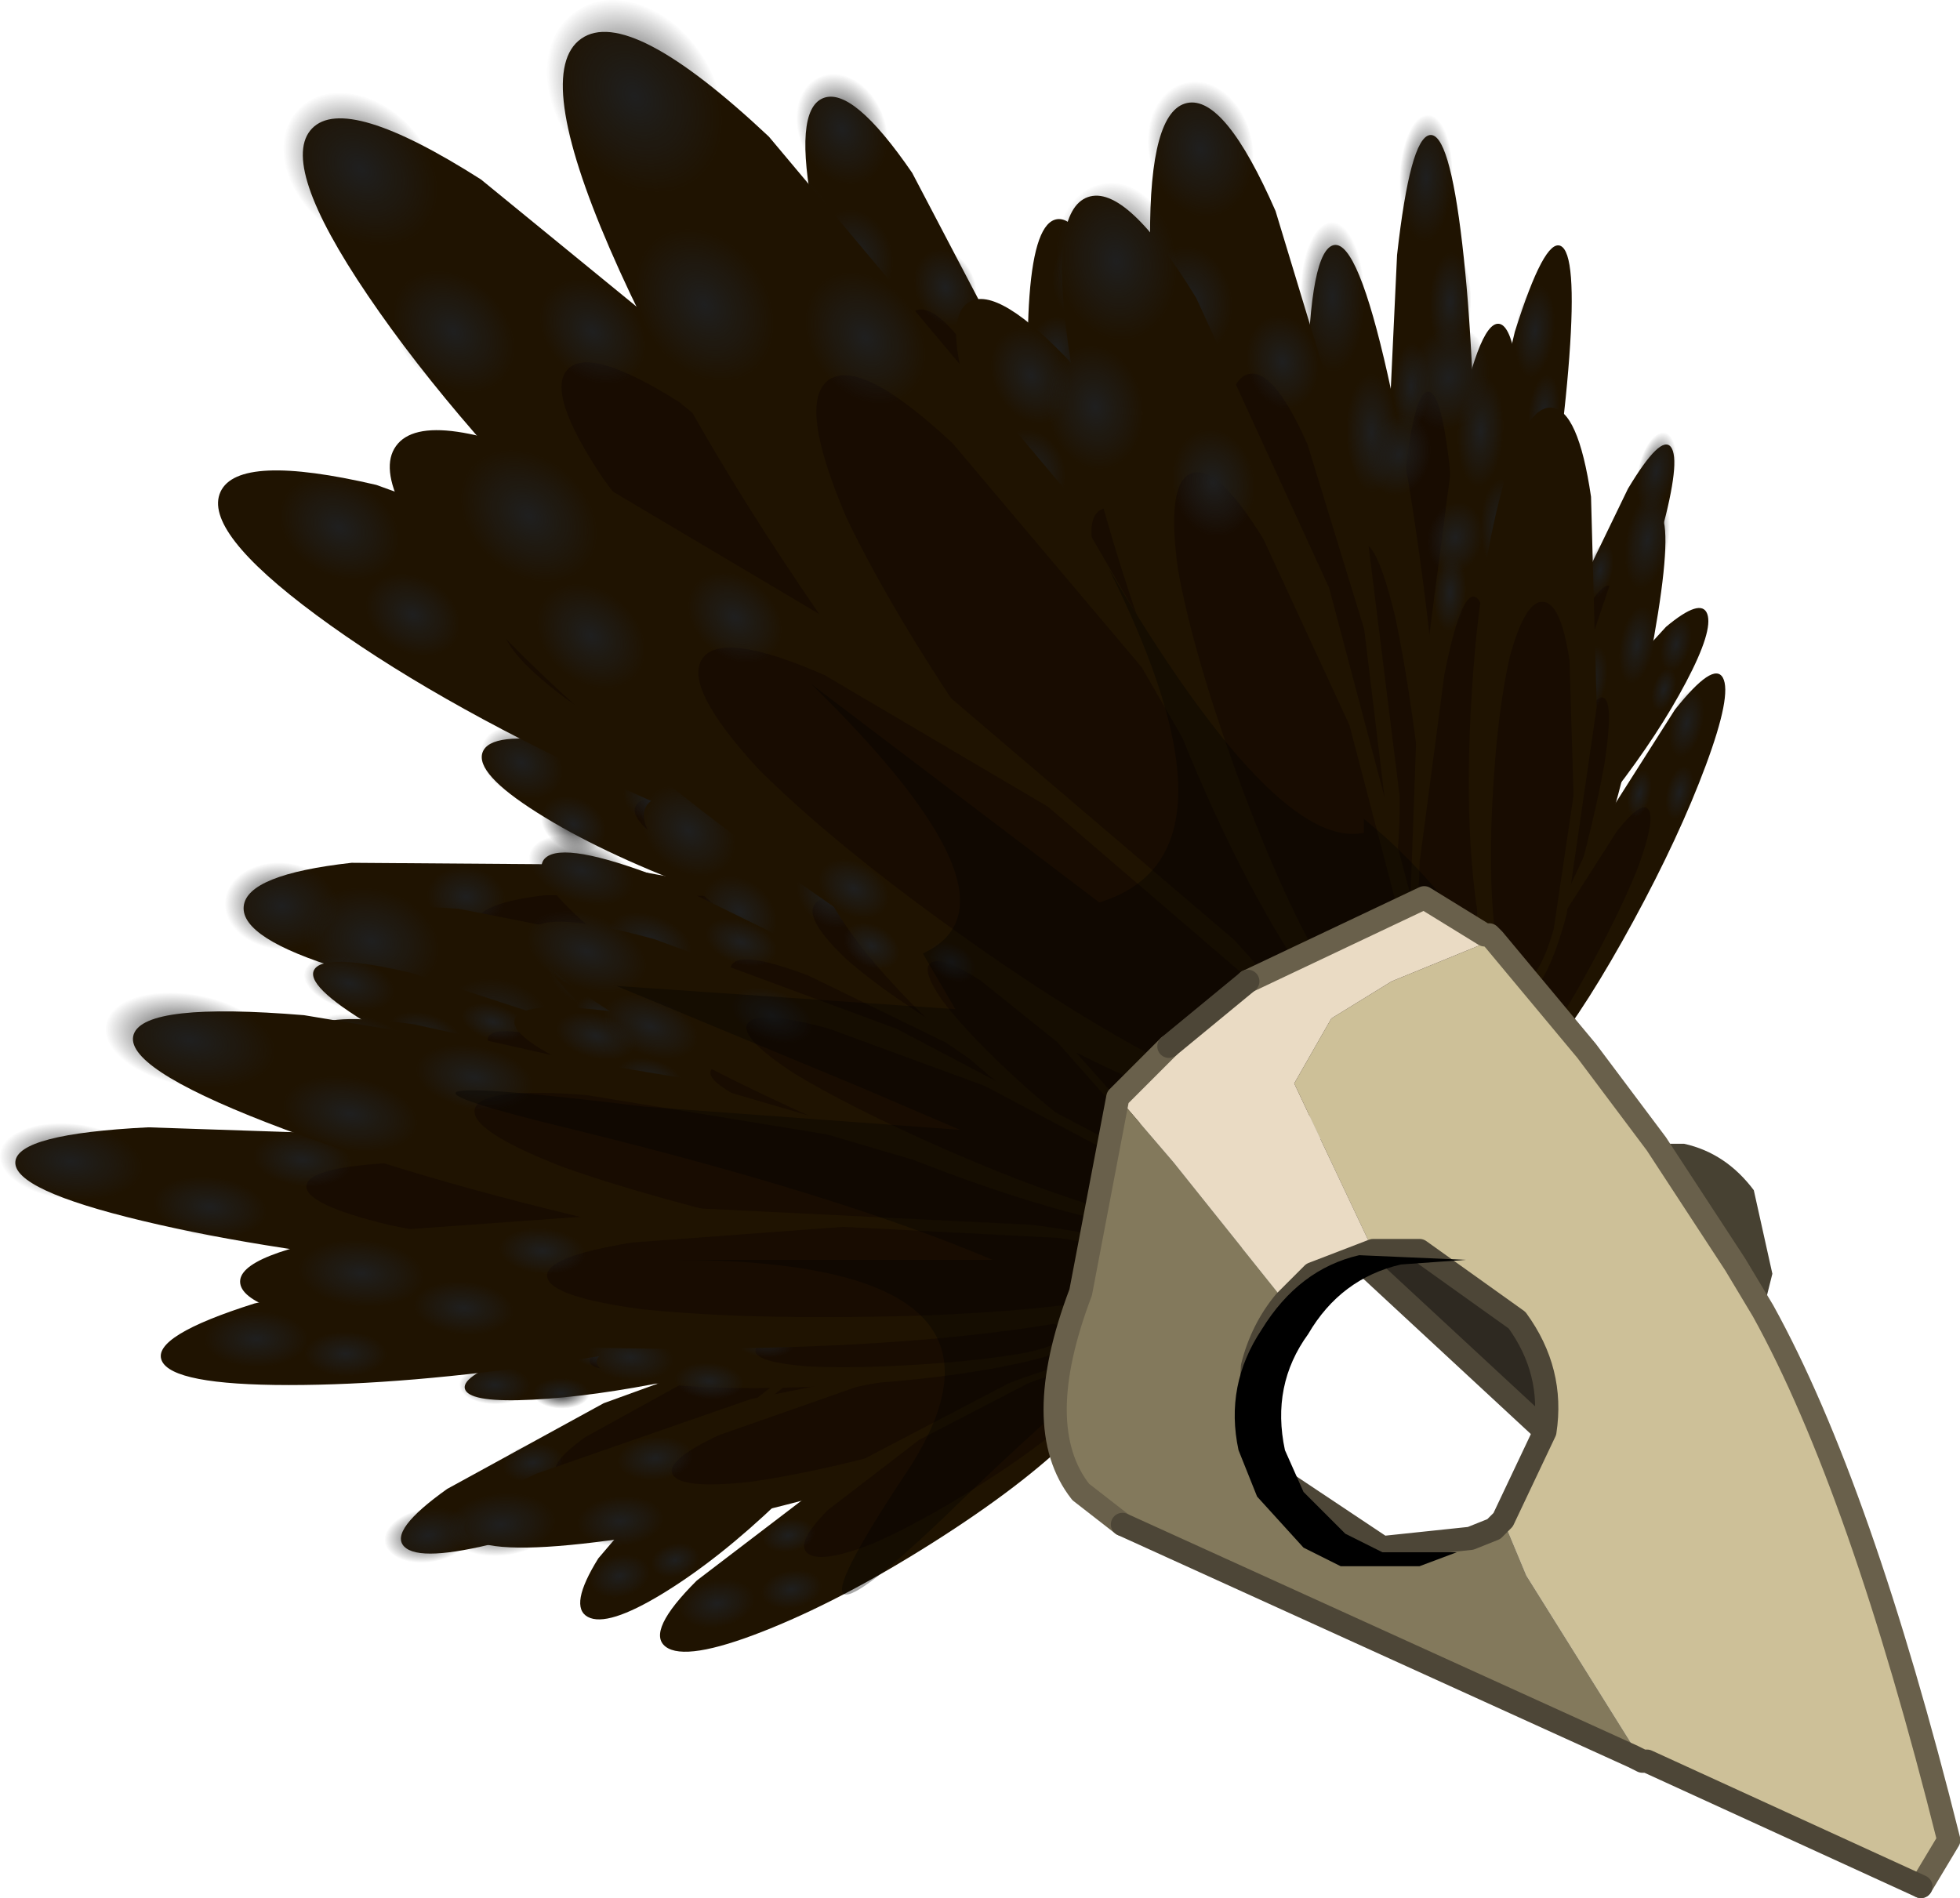 <svg viewBox="0 0 21.111 20.444" xmlns="http://www.w3.org/2000/svg" xmlns:xlink="http://www.w3.org/1999/xlink"><g transform="translate(-277.56 -237.58)"><use transform="matrix(-.284 .269 .121 .494 291.65 241.75)" width="2.1" height="9.9" xlink:href="#a"/><use transform="matrix(-.169 .273 .134 .284 291.19 244)" width="2.1" height="9.9" xlink:href="#a"/><use transform="matrix(-.273 .079 .018 .491 292.61 241.97)" width="2.1" height="9.9" xlink:href="#a"/><use transform="matrix(-.042 .041 .024 .097 291.45 241.76)" width="8.1" height="8.1" xlink:href="#b"/><use transform="matrix(-.033 .032 .019 .077 291.77 242.59)" width="8.1" height="8.1" xlink:href="#b"/><use transform="matrix(-.029 .028 .017 .066 291.58 243.33)" width="8.1" height="8.1" xlink:href="#b"/><use transform="matrix(-.023 .051 .035 .05 291.01 244.1)" width="8.1" height="8.1" xlink:href="#b"/><use transform="matrix(-.018 .041 .027 .039 291.34 244.39)" width="8.1" height="8.1" xlink:href="#b"/><use transform="matrix(-.016 .035 .024 .034 291.4 245.06)" width="8.1" height="8.1" xlink:href="#b"/><use transform="matrix(-.033 .016 .007 .078 292.42 242.33)" width="8.1" height="8.1" xlink:href="#b"/><use transform="matrix(-.026 .013 .006 .062 292.58 242.85)" width="8.1" height="8.1" xlink:href="#b"/><use transform="matrix(-.023 .011 .005 .053 292.33 243.43)" width="8.1" height="8.1" xlink:href="#b"/><use transform="matrix(-.241 -.31 -.194 .47 295.81 242.72)" width="2.1" height="9.9" xlink:href="#a"/><use transform="matrix(-.198 -.122 -.086 .374 294.58 243.3)" width="2.1" height="9.9" xlink:href="#a"/><use transform="matrix(-.144 -.397 -.232 .301 296.1 244.61)" width="2.1" height="9.9" xlink:href="#a"/><use transform="matrix(-.036 -.046 -.038 .093 295.7 242.47)" width="8.1" height="8.1" xlink:href="#b"/><use transform="matrix(-.029 -.036 -.03 .074 295.47 243.4)" width="8.1" height="8.1" xlink:href="#b"/><use transform="matrix(-.025 -.031 -.026 .064 295 243.59)" width="8.1" height="8.1" xlink:href="#b"/><use transform="matrix(-.034 -.009 -.011 .083 294.44 243.16)" width="8.1" height="8.1" xlink:href="#b"/><use transform="matrix(-.027 -.007 -.009 .066 294.43 243.83)" width="8.1" height="8.1" xlink:href="#b"/><use transform="matrix(-.023 -.006 -.007 .057 294.08 244.22)" width="8.1" height="8.1" xlink:href="#b"/><use transform="matrix(-.021 -.045 -.035 .055 295.84 244.48)" width="8.1" height="8.1" xlink:href="#b"/><use transform="matrix(-.016 -.035 -.028 .044 295.66 244.97)" width="8.1" height="8.1" xlink:href="#b"/><use transform="matrix(-.014 -.031 -.024 .038 295.3 244.9)" width="8.1" height="8.1" xlink:href="#b"/><use transform="matrix(-.468 .081 -0 .849 293.45 238.95)" width="2.1" height="9.9" xlink:href="#a"/><use transform="matrix(-.316 .211 .086 .558 292.12 241.74)" width="2.1" height="9.9" xlink:href="#a"/><use transform="matrix(-.391 -.182 -.138 .732 294.78 240.42)" width="2.1" height="9.9" xlink:href="#a"/><use transform="matrix(-.07 .013 .001 .167 293.2 238.77)" width="8.1" height="8.1" xlink:href="#b"/><use transform="matrix(-.055 .01 .001 .132 293.4 240.26)" width="8.1" height="8.1" xlink:href="#b"/><use transform="matrix(-.048 .009 .001 .115 292.95 241.24)" width="8.1" height="8.1" xlink:href="#b"/><use transform="matrix(-.048 .05 .03 .11 291.93 241.76)" width="8.1" height="8.1" xlink:href="#b"/><use transform="matrix(-.038 .039 .024 .087 292.3 242.5)" width="8.1" height="8.1" xlink:href="#b"/><use transform="matrix(-.033 .034 .021 .075 292.07 243.5)" width="8.1" height="8.1" xlink:href="#b"/><use transform="matrix(-.05 -.013 -.016 .121 294.36 240.71)" width="8.1" height="8.1" xlink:href="#b"/><use transform="matrix(-.039 -.01 -.013 .096 294.4 241.66)" width="8.1" height="8.1" xlink:href="#b"/><use transform="matrix(-.034 -.009 -.011 .083 293.89 242.26)" width="8.1" height="8.1" xlink:href="#b"/><use transform="matrix(-.308 .428 .206 .523 290.58 243.81)" width="2.1" height="9.9" xlink:href="#a"/><use transform="matrix(-.17 .385 .196 .274 290.33 246.55)" width="2.1" height="9.9" xlink:href="#a"/><use transform="matrix(-.317 .204 .082 .562 291.84 243.62)" width="2.1" height="9.9" xlink:href="#a"/><use transform="matrix(-.046 .065 .041 .102 290.33 243.89)" width="8.1" height="8.1" xlink:href="#b"/><use transform="matrix(-.036 .051 .033 .081 290.82 244.67)" width="8.1" height="8.1" xlink:href="#b"/><use transform="matrix(-.031 .044 .028 .07 290.79 245.62)" width="8.1" height="8.1" xlink:href="#b"/><use transform="matrix(-.022 .069 .048 .043 290.21 246.72)" width="8.1" height="8.1" xlink:href="#b"/><use transform="matrix(-.017 .055 .038 .034 290.6 246.91)" width="8.1" height="8.1" xlink:href="#b"/><use transform="matrix(-.015 .048 .033 .03 290.72 247.73)" width="8.1" height="8.1" xlink:href="#b"/><use transform="matrix(-.038 .032 .018 .087 291.68 244.15)" width="8.1" height="8.1" xlink:href="#b"/><use transform="matrix(-.03 .025 .015 .069 291.89 244.72)" width="8.1" height="8.1" xlink:href="#b"/><use transform="matrix(-.026 .022 .013 .06 291.7 245.46)" width="8.1" height="8.1" xlink:href="#b"/><use transform="matrix(-.327 -.261 -.175 .624 295.77 243.36)" width="2.1" height="9.9" xlink:href="#a"/><use transform="matrix(-.253 -.06 -.058 .469 294.33 244.48)" width="2.1" height="9.9" xlink:href="#a"/><use transform="matrix(-.222 -.4 -.242 .445 296.35 245.3)" width="2.1" height="9.9" xlink:href="#a"/><use transform="matrix(-.049 -.038 -.034 .123 295.64 243.05)" width="8.1" height="8.1" xlink:href="#b"/><use transform="matrix(-.039 -.03 -.027 .098 295.46 244.25)" width="8.1" height="8.1" xlink:href="#b"/><use transform="matrix(-.034 -.026 -.023 .085 294.94 244.66)" width="8.1" height="8.1" xlink:href="#b"/><use transform="matrix(-.042 .004 -.003 .101 294.21 244.34)" width="8.1" height="8.1" xlink:href="#b"/><use transform="matrix(-.033 .003 -.002 .08 294.26 245.18)" width="8.1" height="8.1" xlink:href="#b"/><use transform="matrix(-.029 .003 -.002 .069 293.91 245.72)" width="8.1" height="8.1" xlink:href="#b"/><use transform="matrix(-.03 -.043 -.035 .078 295.99 245.23)" width="8.1" height="8.1" xlink:href="#b"/><use transform="matrix(-.024 -.034 -.028 .062 295.86 246)" width="8.1" height="8.1" xlink:href="#b"/><use transform="matrix(-.021 -.03 -.024 .054 295.4 246.03)" width="8.1" height="8.1" xlink:href="#b"/><use transform="matrix(-.552 .285 .105 .984 292.48 239.93)" width="2.1" height="9.9" xlink:href="#a"/><use transform="matrix(-.353 .374 .173 .611 291.25 243.68)" width="2.1" height="9.9" xlink:href="#a"/><use transform="matrix(-.492 -.05 -.075 .905 294.22 241.12)" width="2.1" height="9.9" xlink:href="#a"/><use transform="matrix(-.082 .044 .021 .193 292.16 239.82)" width="8.1" height="8.1" xlink:href="#b"/><use transform="matrix(-.065 .035 .017 .153 292.53 241.48)" width="8.1" height="8.1" xlink:href="#b"/><use transform="matrix(-.057 .03 .015 .132 292.14 242.81)" width="8.1" height="8.1" xlink:href="#b"/><use transform="matrix(-.052 .077 .05 .115 291 243.84)" width="8.1" height="8.1" xlink:href="#b"/><use transform="matrix(-.041 .061 .039 .091 291.49 244.53)" width="8.1" height="8.1" xlink:href="#b"/><use transform="matrix(-.035 .053 .034 .079 291.36 245.78)" width="8.1" height="8.1" xlink:href="#b"/><use transform="matrix(-.061 .005 -.004 .147 293.77 241.61)" width="8.1" height="8.1" xlink:href="#b"/><use transform="matrix(-.048 .004 -.003 .116 293.91 242.73)" width="8.1" height="8.1" xlink:href="#b"/><use transform="matrix(-.042 .004 -.003 .101 293.36 243.54)" width="8.1" height="8.1" xlink:href="#b"/><use transform="translate(291.3 249.75)" width="5" height="5.2" xlink:href="#c"/><use transform="matrix(.708 -.297 .297 .708 285.68 238.95)" width="2.1" height="9.9" xlink:href="#a"/><use transform="rotate(-7.425 1993.692 -2102.255) scale(.537)" width="2.1" height="9.9" xlink:href="#a"/><use transform="rotate(-42.091 455.559 -248.92) scale(.678)" width="2.1" height="9.9" xlink:href="#a"/><use transform="matrix(.106 -.043 .057 .14 285.97 238.58)" width="8.1" height="8.1" xlink:href="#b"/><use transform="matrix(.084 -.034 .045 .111 286.27 240)" width="8.1" height="8.1" xlink:href="#b"/><use transform="matrix(.073 -.03 .039 .096 287.29 240.41)" width="8.1" height="8.1" xlink:href="#b"/><use transform="matrix(.087 .004 -.005 .115 288.92 240.09)" width="8.1" height="8.1" xlink:href="#b"/><use transform="matrix(.069 .003 -.004 .091 288.67 240.98)" width="8.1" height="8.1" xlink:href="#b"/><use transform="matrix(.06 .003 -.004 .079 289.31 241.63)" width="8.1" height="8.1" xlink:href="#b"/><use transform="matrix(.067 -.049 .065 .089 284.99 241.14)" width="8.1" height="8.1" xlink:href="#b"/><use transform="matrix(.053 -.039 .052 .07 285.29 241.92)" width="8.1" height="8.1" xlink:href="#b"/><use transform="matrix(.046 -.034 .045 .061 286.22 242)" width="8.1" height="8.1" xlink:href="#b"/><use transform="rotate(-84.682 276.214 -29.624) scale(.768)" width="2.1" height="9.9" xlink:href="#a"/><use transform="matrix(.189 -.503 .503 .189 282.56 246.21)" width="2.1" height="9.9" xlink:href="#a"/><use transform="matrix(-.165 -.659 .659 -.165 281.44 250.47)" width="2.1" height="9.9" xlink:href="#a"/><use transform="matrix(.012 -.114 .15 .015 279.94 247.74)" width="8.1" height="8.1" xlink:href="#b"/><use transform="matrix(.009 -.09 .119 .012 281.32 248.15)" width="8.1" height="8.1" xlink:href="#b"/><use transform="matrix(.008 -.078 .103 .011 282.13 247.51)" width="8.1" height="8.1" xlink:href="#b"/><use transform="matrix(.044 -.075 .099 .059 282.6 245.86)" width="8.1" height="8.1" xlink:href="#b"/><use transform="matrix(.035 -.059 .078 .046 283.28 246.51)" width="8.1" height="8.1" xlink:href="#b"/><use transform="matrix(.03 -.051 .068 .04 284.18 246.24)" width="8.1" height="8.1" xlink:href="#b"/><use transform="matrix(-.012 -.083 .109 -.016 281.71 249.81)" width="8.1" height="8.1" xlink:href="#b"/><use transform="matrix(-.009 -.066 .086 -.013 282.55 249.95)" width="8.1" height="8.1" xlink:href="#b"/><use transform="matrix(-.008 -.057 .075 -.011 283.05 249.14)" width="8.1" height="8.1" xlink:href="#b"/><use transform="matrix(.811 -.835 .835 .811 280.07 239.84)" width="2.1" height="9.9" xlink:href="#a"/><use transform="rotate(-30.525 582.152 -401.966) scale(.814)" width="2.1" height="9.9" xlink:href="#a"/><use transform="rotate(-65.188 330.44 -96.628) scale(1.029)" width="2.1" height="9.9" xlink:href="#a"/><use transform="matrix(.122 -.123 .163 .161 280.29 239.25)" width="8.1" height="8.1" xlink:href="#b"/><use transform="matrix(.097 -.098 .129 .128 281.53 241.03)" width="8.1" height="8.1" xlink:href="#b"/><use transform="matrix(.084 -.085 .112 .11 283.15 241.05)" width="8.1" height="8.1" xlink:href="#b"/><use transform="matrix(.124 -.046 .061 .163 285.25 239.59)" width="8.1" height="8.1" xlink:href="#b"/><use transform="matrix(.098 -.037 .048 .129 285.45 240.98)" width="8.1" height="8.1" xlink:href="#b"/><use transform="matrix(.085 -.032 .042 .112 286.73 241.5)" width="8.1" height="8.1" xlink:href="#b"/><use transform="matrix(.065 -.109 .144 .085 280.37 243.36)" width="8.1" height="8.1" xlink:href="#b"/><use transform="matrix(.051 -.086 .114 .067 281.34 244.28)" width="8.1" height="8.1" xlink:href="#b"/><use transform="matrix(.044 -.075 .099 .058 282.65 243.91)" width="8.1" height="8.1" xlink:href="#b"/><use transform="matrix(.901 -.191 .191 .901 289.4 238.89)" width="2.1" height="9.9" xlink:href="#a"/><use transform="rotate(3.349 -3991.06 5142.44) scale(.644)" width="2.1" height="9.9" xlink:href="#a"/><use transform="rotate(-31.331 573.816 -391.533) scale(.815)" width="2.1" height="9.9" xlink:href="#a"/><use transform="matrix(.135 -.027 .036 .177 289.8 238.58)" width="8.1" height="8.1" xlink:href="#b"/><use transform="matrix(.107 -.022 .029 .141 289.83 240.33)" width="8.1" height="8.1" xlink:href="#b"/><use transform="matrix(.092 -.019 .025 .122 290.9 241.06)" width="8.1" height="8.1" xlink:href="#b"/><use transform="matrix(.102 .024 -.032 .134 292.88 241.01)" width="8.1" height="8.1" xlink:href="#b"/><use transform="matrix(.081 .019 -.025 .106 292.4 241.97)" width="8.1" height="8.1" xlink:href="#b"/><use transform="matrix(.07 .017 -.022 .092 293.04 242.93)" width="8.1" height="8.1" xlink:href="#b"/><use transform="matrix(.09 -.043 .057 .119 288.07 241.32)" width="8.1" height="8.1" xlink:href="#b"/><use transform="matrix(.072 -.034 .045 .095 288.22 242.37)" width="8.1" height="8.1" xlink:href="#b"/><use transform="matrix(.062 -.03 .039 .082 289.29 242.62)" width="8.1" height="8.1" xlink:href="#b"/><use transform="rotate(-73.921 305.565 -62.262) scale(.922)" width="2.1" height="9.9" xlink:href="#a"/><use transform="matrix(.336 -.551 .551 .336 284.17 246.84)" width="2.1" height="9.9" xlink:href="#a"/><use transform="matrix(-.046 -.815 .815 -.046 281.87 251.58)" width="2.1" height="9.9" xlink:href="#a"/><use transform="matrix(.039 -.132 .174 .052 280.7 248.04)" width="8.1" height="8.1" xlink:href="#b"/><use transform="matrix(.031 -.104 .138 .041 282.24 248.83)" width="8.1" height="8.1" xlink:href="#b"/><use transform="matrix(.027 -.09 .119 .036 283.37 248.26)" width="8.1" height="8.1" xlink:href="#b"/><use transform="matrix(.069 -.079 .103 .091 284.28 246.48)" width="8.1" height="8.1" xlink:href="#b"/><use transform="matrix(.055 -.062 .082 .072 284.97 247.36)" width="8.1" height="8.1" xlink:href="#b"/><use transform="matrix(.048 -.054 .071 .063 286.01 247.2)" width="8.1" height="8.1" xlink:href="#b"/><use transform="matrix(.004 -.1 .132 .006 282.31 250.93)" width="8.1" height="8.1" xlink:href="#b"/><use transform="matrix(.004 -.08 .105 .005 283.28 251.18)" width="8.1" height="8.1" xlink:href="#b"/><use transform="matrix(.003 -.069 .091 .004 284.08 250.43)" width="8.1" height="8.1" xlink:href="#b"/><use transform="matrix(1.143 -.803 .803 1.143 282.62 238.84)" width="2.1" height="9.9" xlink:href="#a"/><use transform="matrix(.92 -.33 .33 .92 288.31 240.05)" width="2.1" height="9.9" xlink:href="#a"/><use transform="matrix(.719 -1.005 1.005 .719 281.07 243.44)" width="2.1" height="9.9" xlink:href="#a"/><use transform="matrix(.172 -.118 .156 .226 283.07 238.18)" width="8.1" height="8.1" xlink:href="#b"/><use transform="matrix(.136 -.094 .123 .179 284.1 240.52)" width="8.1" height="8.1" xlink:href="#b"/><use transform="matrix(.118 -.081 .107 .155 285.97 240.92)" width="8.1" height="8.1" xlink:href="#b"/><use transform="matrix(.156 -.027 .035 .206 288.81 239.67)" width="8.1" height="8.1" xlink:href="#b"/><use transform="matrix(.124 -.021 .028 .163 288.74 241.39)" width="8.1" height="8.1" xlink:href="#b"/><use transform="matrix(.107 -.018 .024 .141 290.1 242.28)" width="8.1" height="8.1" xlink:href="#b"/><use transform="matrix(.101 -.114 .15 .133 282.24 243.06)" width="8.1" height="8.1" xlink:href="#b"/><use transform="matrix(.08 -.09 .119 .105 283.12 244.37)" width="8.1" height="8.1" xlink:href="#b"/><use transform="matrix(.069 -.078 .103 .091 284.78 244.18)" width="8.1" height="8.1" xlink:href="#b"/><use transform="matrix(.276 -.384 .573 .228 280.66 248.42)" width="2.1" height="9.9" xlink:href="#a"/><use transform="matrix(.292 -.216 .336 .225 283.19 248.09)" width="2.1" height="9.9" xlink:href="#a"/><use transform="matrix(.062 -.387 .559 .078 281.08 250.01)" width="2.1" height="9.9" xlink:href="#a"/><use transform="matrix(.042 -.057 .112 .045 280.7 248.22)" width="8.1" height="8.1" xlink:href="#b"/><use transform="matrix(.033 -.045 .089 .036 281.64 248.75)" width="8.1" height="8.1" xlink:href="#b"/><use transform="matrix(.029 -.039 .077 .031 282.44 248.62)" width="8.1" height="8.1" xlink:href="#b"/><use transform="matrix(.056 -.028 .06 .055 283.31 247.88)" width="8.1" height="8.1" xlink:href="#b"/><use transform="matrix(.044 -.022 .048 .044 283.66 248.42)" width="8.1" height="8.1" xlink:href="#b"/><use transform="matrix(.038 -.019 .041 .038 284.38 248.5)" width="8.1" height="8.1" xlink:href="#b"/><use transform="matrix(.015 -.046 .089 .019 281.44 249.77)" width="8.1" height="8.1" xlink:href="#b"/><use transform="matrix(.012 -.037 .071 .015 282.11 249.99)" width="8.1" height="8.1" xlink:href="#b"/><use transform="matrix(.01 -.032 .061 .013 282.65 249.75)" width="8.1" height="8.1" xlink:href="#b"/><use transform="matrix(-.377 -.382 .514 -.231 282.31 254.64)" width="2.1" height="9.9" xlink:href="#a"/><use transform="matrix(-.159 -.301 .416 -.085 282.74 252.87)" width="2.1" height="9.9" xlink:href="#a"/><use transform="matrix(-.465 -.251 .318 -.305 284.38 255.26)" width="2.1" height="9.9" xlink:href="#a"/><use transform="matrix(-.056 -.057 .102 -.045 281.99 254.53)" width="8.1" height="8.1" xlink:href="#b"/><use transform="matrix(-.044 -.045 .081 -.035 283.07 254.19)" width="8.1" height="8.1" xlink:href="#b"/><use transform="matrix(-.038 -.039 .07 -.031 283.17 253.62)" width="8.1" height="8.1" xlink:href="#b"/><use transform="matrix(-.014 -.05 .093 -.007 282.57 252.73)" width="8.1" height="8.1" xlink:href="#b"/><use transform="matrix(-.011 -.04 .074 -.005 283.35 252.77)" width="8.1" height="8.1" xlink:href="#b"/><use transform="matrix(-.009 -.035 .064 -.005 283.79 252.32)" width="8.1" height="8.1" xlink:href="#b"/><use transform="matrix(-.053 -.035 .059 -.045 284.21 254.88)" width="8.1" height="8.1" xlink:href="#b"/><use transform="matrix(-.042 -.027 .047 -.036 284.81 254.64)" width="8.1" height="8.1" xlink:href="#b"/><use transform="matrix(-.036 -.024 .041 -.031 284.69 254.13)" width="8.1" height="8.1" xlink:href="#b"/><use transform="matrix(.043 -.671 .964 .09 277.68 250.8)" width="2.1" height="9.9" xlink:href="#a"/><use transform="matrix(.207 -.436 .642 .185 280.72 249.13)" width="2.1" height="9.9" xlink:href="#a"/><use transform="matrix(-.246 -.586 .817 -.121 279.56 252.85)" width="2.1" height="9.9" xlink:href="#a"/><use transform="matrix(.008 -.1 .189 .019 277.53 250.42)" width="8.1" height="8.1" xlink:href="#b"/><use transform="matrix(.006 -.079 .15 .015 279.19 250.84)" width="8.1" height="8.1" xlink:href="#b"/><use transform="matrix(.005 -.069 .13 .013 280.27 250.3)" width="8.1" height="8.1" xlink:href="#b"/><use transform="matrix(.051 -.064 .128 .055 280.73 248.88)" width="8.1" height="8.1" xlink:href="#b"/><use transform="matrix(.041 -.051 .101 .044 281.64 249.47)" width="8.1" height="8.1" xlink:href="#b"/><use transform="matrix(.035 -.044 .088 .038 282.75 249.25)" width="8.1" height="8.1" xlink:href="#b"/><use transform="matrix(-.02 -.073 .136 -.01 279.85 252.34)" width="8.1" height="8.1" xlink:href="#b"/><use transform="matrix(-.016 -.058 .108 -.008 280.91 252.43)" width="8.1" height="8.1" xlink:href="#b"/><use transform="matrix(-.014 -.05 .093 -.007 281.47 251.78)" width="8.1" height="8.1" xlink:href="#b"/><use transform="matrix(.454 -.401 .615 .355 282.96 247.24)" width="2.1" height="9.9" xlink:href="#a"/><use transform="matrix(.419 -.205 .331 .314 286.06 247.15)" width="2.1" height="9.9" xlink:href="#a"/><use transform="matrix(.198 -.439 .646 .179 282.9 249.01)" width="2.1" height="9.9" xlink:href="#a"/><use transform="matrix(.068 -.059 .12 .07 283.06 246.91)" width="8.1" height="8.1" xlink:href="#b"/><use transform="matrix(.054 -.047 .095 .056 283.96 247.67)" width="8.1" height="8.1" xlink:href="#b"/><use transform="matrix(.047 -.041 .082 .048 285.02 247.7)" width="8.1" height="8.1" xlink:href="#b"/><use transform="matrix(.076 -.024 .054 .074 286.23 246.95)" width="8.1" height="8.1" xlink:href="#b"/><use transform="matrix(.06 -.019 .043 .058 286.53 247.61)" width="8.1" height="8.1" xlink:href="#b"/><use transform="matrix(.052 -.016 .037 .051 287.45 247.8)" width="8.1" height="8.1" xlink:href="#b"/><use transform="matrix(.032 -.051 .101 .036 283.44 248.8)" width="8.1" height="8.1" xlink:href="#b"/><use transform="matrix(.026 -.041 .08 .029 284.13 249.23)" width="8.1" height="8.1" xlink:href="#b"/><use transform="matrix(.022 -.035 .069 .025 284.92 248.95)" width="8.1" height="8.1" xlink:href="#b"/><use transform="matrix(-.33 -.503 .69 -.187 282.93 254.63)" width="2.1" height="9.9" xlink:href="#a"/><use transform="matrix(-.095 -.374 .527 -.033 284.09 252.66)" width="2.1" height="9.9" xlink:href="#a"/><use transform="matrix(-.477 -.365 .479 -.303 285.23 255.7)" width="2.1" height="9.9" xlink:href="#a"/><use transform="matrix(-.048 -.075 .136 -.036 282.6 254.45)" width="8.1" height="8.1" xlink:href="#b"/><use transform="matrix(-.038 -.06 .108 -.028 283.96 254.32)" width="8.1" height="8.1" xlink:href="#b"/><use transform="matrix(-.033 -.052 .094 -.025 284.37 253.6)" width="8.1" height="8.1" xlink:href="#b"/><use transform="matrix(-0 -.061 .114 .007 283.89 252.42)" width="8.1" height="8.1" xlink:href="#b"/><use transform="matrix(-0 -.048 .091 .005 284.83 252.63)" width="8.1" height="8.1" xlink:href="#b"/><use transform="matrix(-0 -.042 .079 .005 285.48 252.18)" width="8.1" height="8.1" xlink:href="#b"/><use transform="matrix(-.052 -.048 .085 -.043 285.15 255.22)" width="8.1" height="8.1" xlink:href="#b"/><use transform="matrix(-.042 -.038 .068 -.034 285.98 254.99)" width="8.1" height="8.1" xlink:href="#b"/><use transform="matrix(-.036 -.033 .059 -.029 285.96 254.37)" width="8.1" height="8.1" xlink:href="#b"/><use transform="matrix(.267 -.771 1.127 .257 278.72 249.53)" width="2.1" height="9.9" xlink:href="#a"/><use transform="matrix(.389 -.473 .711 .316 282.88 248.09)" width="2.1" height="9.9" xlink:href="#a"/><use transform="matrix(-.107 -.719 1.019 -.011 280.26 252.16)" width="2.1" height="9.9" xlink:href="#a"/><use transform="matrix(.041 -.115 .221 .052 278.55 249.04)" width="8.1" height="8.1" xlink:href="#b"/><use transform="matrix(.033 -.091 .175 .041 280.49 249.78)" width="8.1" height="8.1" xlink:href="#b"/><use transform="matrix(.028 -.079 .152 .036 281.94 249.36)" width="8.1" height="8.1" xlink:href="#b"/><use transform="matrix(.082 -.067 .135 .084 283 247.76)" width="8.1" height="8.1" xlink:href="#b"/><use transform="matrix(.065 -.053 .107 .067 283.87 248.58)" width="8.1" height="8.1" xlink:href="#b"/><use transform="matrix(.056 -.046 .093 .058 285.27 248.47)" width="8.1" height="8.1" xlink:href="#b"/><use transform="matrix(-0 -.088 .166 .01 280.78 251.61)" width="8.1" height="8.1" xlink:href="#b"/><use transform="matrix(-0 -.07 .132 .008 282.02 251.92)" width="8.1" height="8.1" xlink:href="#b"/><use transform="matrix(-0 -.06 .114 .007 282.94 251.27)" width="8.1" height="8.1" xlink:href="#b"/><use transform="translate(282.45 243.7)" width="16.2" height="14.3" xlink:href="#d"/></g><defs><g id="a" fill-rule="evenodd"><path d="M1.05-4.95q.45 0 .75 1.45L2.1 0l-.3 3.5q-.3 1.45-.75 1.45T.3 3.5 0 0t.3-3.5.75-1.45" fill="#1f1301" transform="translate(0 4.95)"/><path d="M1.6 3.75q-.2.9-.5.9t-.5-.9Q.45 2.8.45 1.5.45.15.6-.75q.2-.95.5-.95t.5.95l.2 2.25-.2 2.25" fill="#180c01" transform="translate(0 4.95)"/></g><g id="c"><path d="M20.25 3.45h1.8q1.85 1.45 3 3.6v1.4l-4.1-3.8-.45-.55-.25-.65" fill="#2e2921" fill-rule="evenodd" transform="translate(-20.15 -3.35)"/><path d="m.1.1.25.65.45.55 4.1 3.8" fill="none" stroke="#4d4637" stroke-linecap="round" stroke-linejoin="round" stroke-width=".25"/></g><g id="d"><path d="M21.1 0q1.05.85 1.75 2.25l.4.2.1.95v.35l-3-.1q-.95 1.75-1.4 1.9-.5.15-2.4 2Q14.6 9.4 16.2 7q1.45-2.25-2.55-2.25h3.45q-1.65-.7-4.5-1.4-2.9-.7.75-.25l3.4.25-1.05-.45-2.65-1.1 3.65.25-.35-.6q1.2-.55-1.2-2.9L18.25.9q1.65-.5.1-3.6Q20.15.35 21.1.15V0" fill-opacity=".333" fill-rule="evenodd" transform="translate(-11.3 2.7)"/><path d="M24.25 3.5h.3q.45.1.75.5l.2.9-.1.4-.3-.5-.85-1.3" fill="#474132" fill-rule="evenodd" transform="translate(-11.3 2.7)"/><path d="M25.4 5.3q1.05 1.9 2 5.7l-.3.5-2.95-1.35h-.05l-1.25-2-.25-.6.45-.95q.1-.65-.3-1.2l-1.05-.75h-.5l-.85-1.8.4-.7.65-.4 1.1-.45 1 1.2.75 1 .85 1.3.3.5" fill="#cdc098" fill-rule="evenodd" transform="translate(-11.3 2.7)"/><path d="m18.45 3 .55-.55.85-.7 1.9-.9.65.4h.05l.05.05-1.1.45-.65.4-.4.7.85 1.8-.65.25-.3.3-1.2-1.5-.6-.7" fill="#eadbc4" fill-rule="evenodd" transform="translate(-11.3 2.7)"/><path d="m24.1 10.15-.1-.05-5.5-2.5-.45-.35q-.55-.7 0-2.15l.4-2.1.6.7 1.2 1.5q-.25.3-.35.7-.05.65.35 1.25l1.05.7.95-.1.25-.1.1-.1.25.6 1.25 2" fill="#83795c" fill-rule="evenodd" transform="translate(-11.3 2.7)"/><path d="M14.1 8q1.05 1.9 2 5.7l-.3.5m-8.6-3.9-.45-.35q-.55-.7 0-2.15l.4-2.1.55-.55m.85-.7 1.9-.9.65.4h.05l.05.05 1 1.2.75 1 .85 1.3.3.5" fill="none" stroke="#69604b" stroke-linecap="round" stroke-linejoin="round" stroke-width=".25"/><path d="m15.8 14.2-2.95-1.35h-.05l-.1-.05-5.5-2.5m.5-5.15.85-.7m.4 3.45.3-.3.65-.25h.5l1.05.75q.4.55.3 1.2l-.45.95-.1.1-.25.1-.95.1-1.05-.7q-.4-.6-.35-1.25.1-.4.35-.7" fill="none" stroke="#4d4637" stroke-linecap="round" stroke-linejoin="round" stroke-width=".25"/><path d="m21.05 4.7 1.15.05-.7.05q-.65.15-1 .75-.4.55-.25 1.25l.2.45.45.45.4.2h.8l-.4.15h-.85l-.4-.2-.5-.55-.2-.5q-.15-.7.25-1.3.4-.65 1.05-.8" fill-rule="evenodd" transform="translate(-11.3 2.7)"/></g><radialGradient id="e" cx="0" cy="0" r="819.2" gradientTransform="translate(4.05) scale(.005)" gradientUnits="userSpaceOnUse"><stop stop-color="#1f1f1f" offset="0"/><stop stop-color="#1f1f1f" stop-opacity="0" offset="1"/></radialGradient><path d="M4.05-4.05q1.7 0 2.85 1.15Q8.1-1.7 8.1 0T6.9 2.85q-1.15 1.2-2.85 1.2t-2.9-1.2Q0 1.7 0 0t1.15-2.9q1.2-1.15 2.9-1.15" fill="url(#e)" fill-rule="evenodd" transform="translate(0 4.05)" id="b"/></defs></svg>